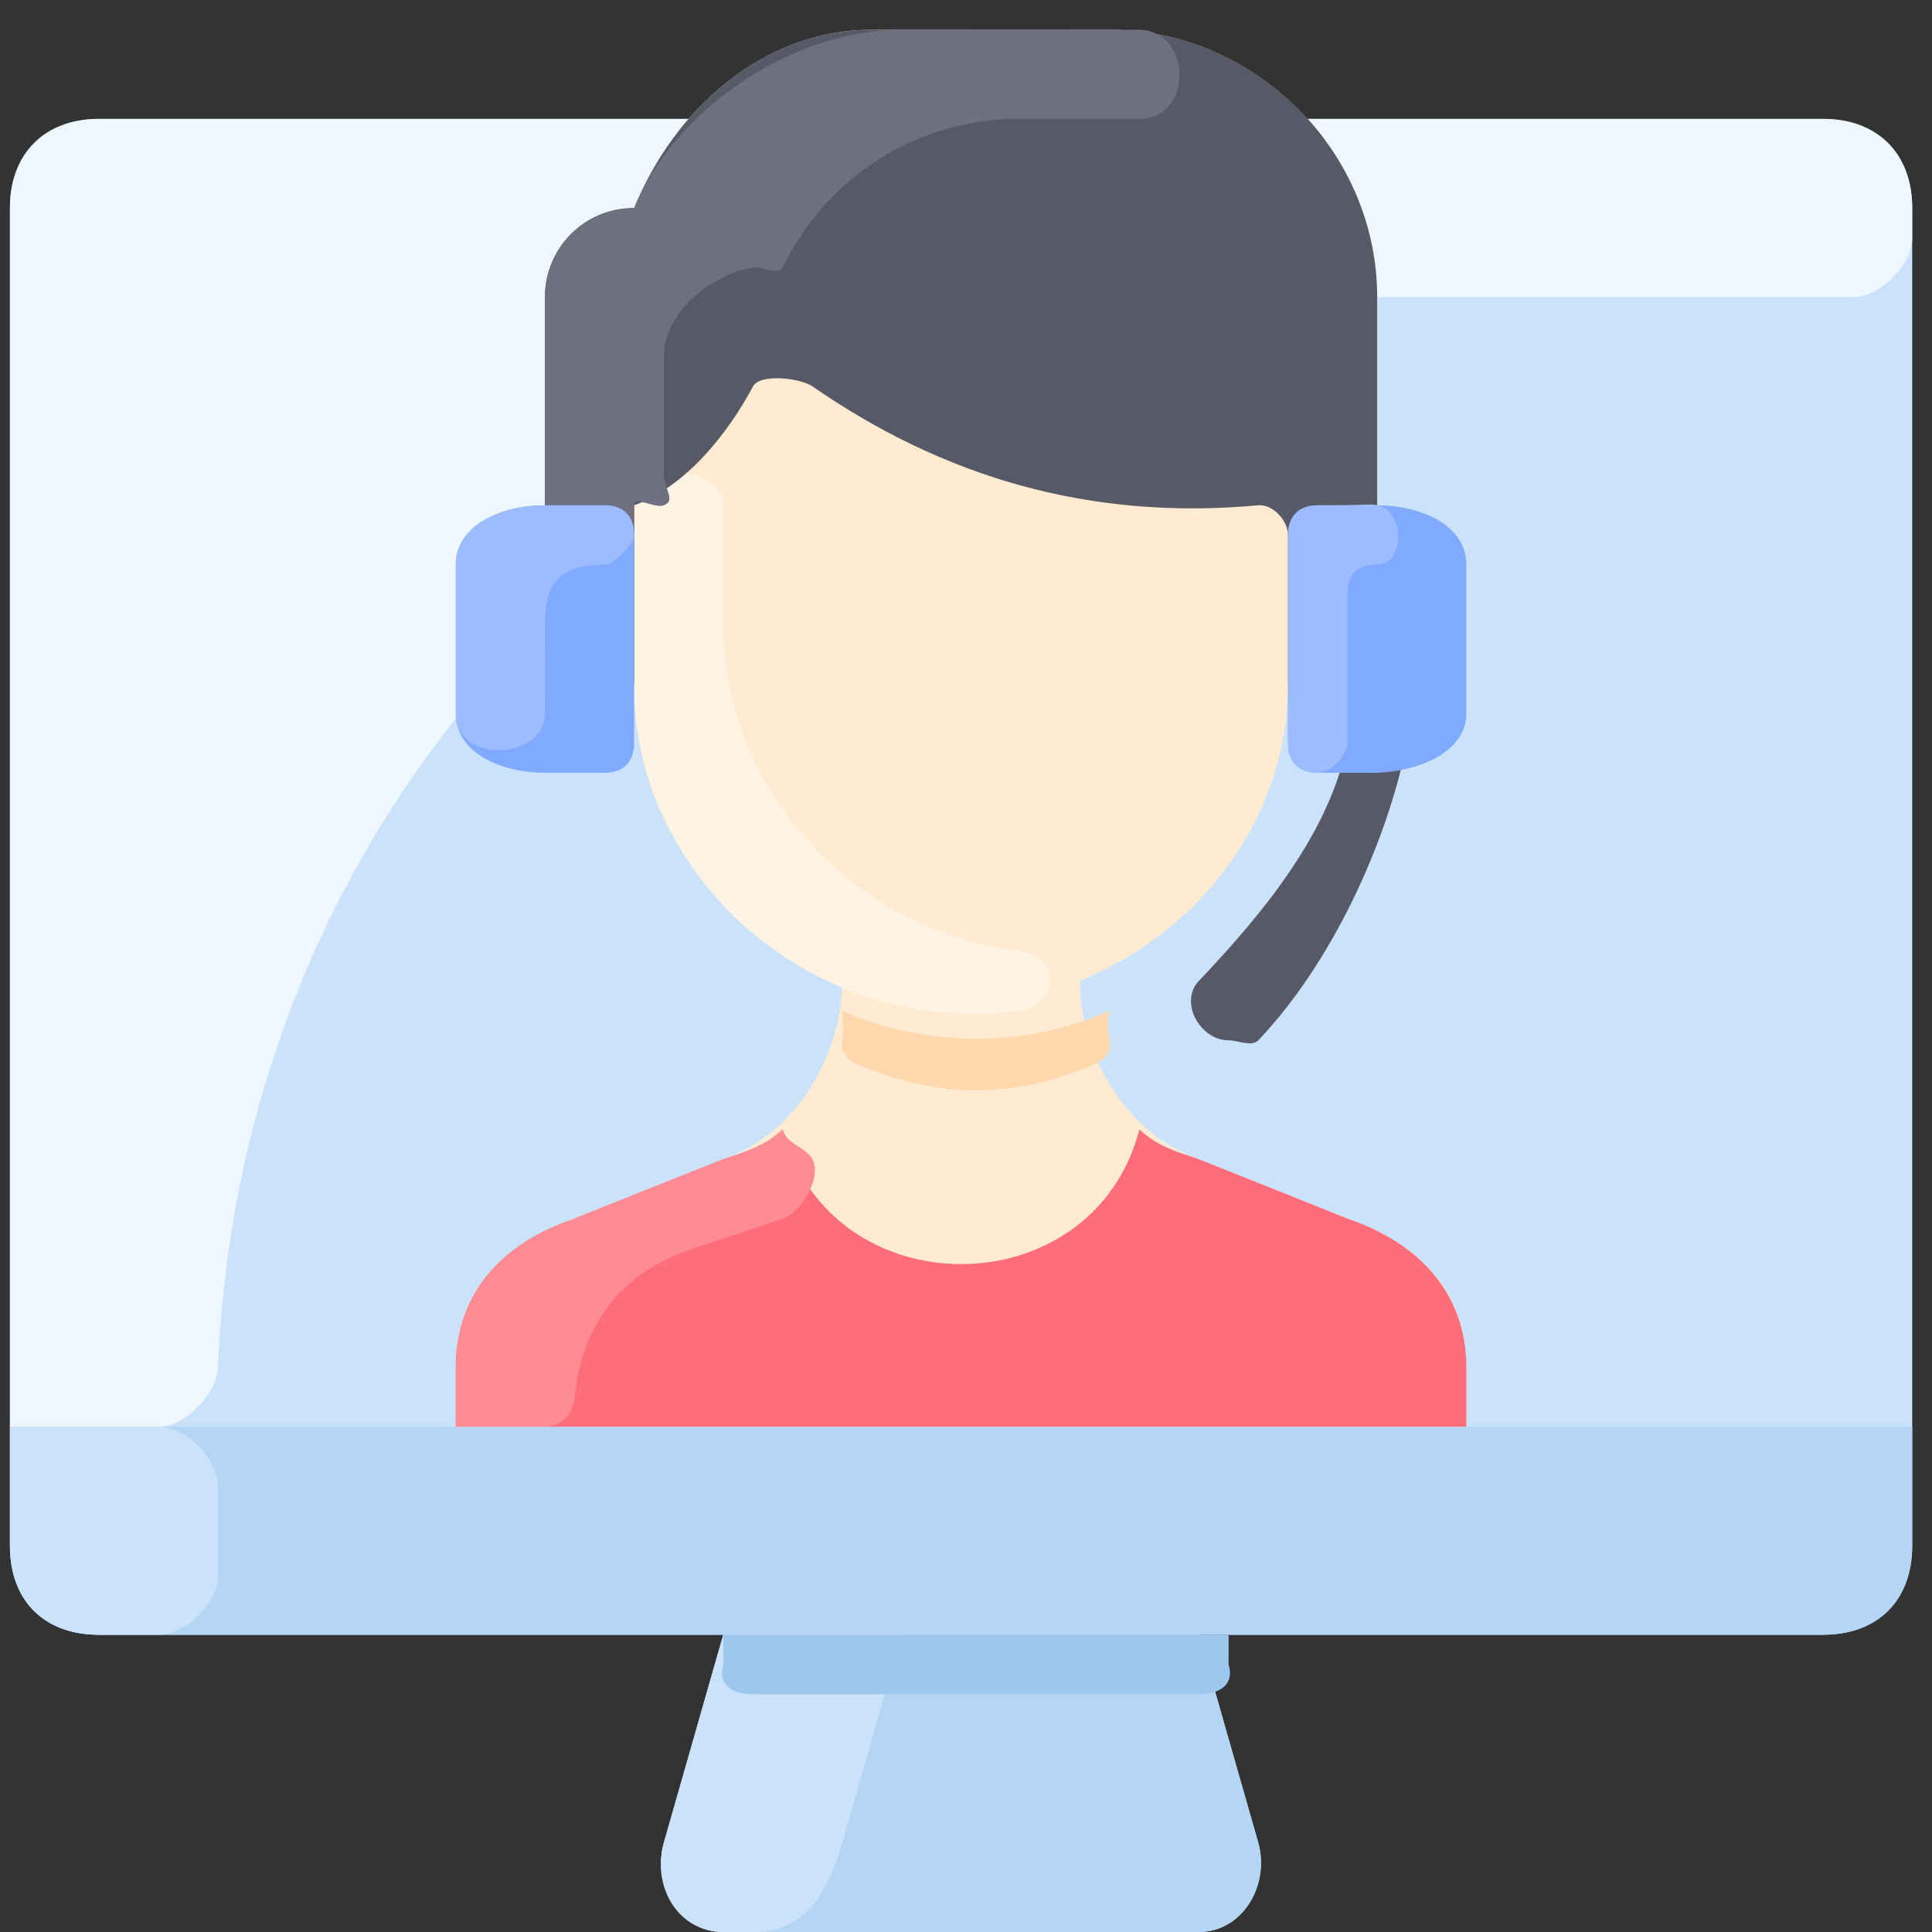 <svg width="65" height="65" viewBox="0 0 65 65" fill="none" xmlns="http://www.w3.org/2000/svg">
<rect x="0" y="0" width="65" height="65" fill="#333333" stroke="none"/>
<g id="Application" clip-path="url(#clip0_2347_655)">
<g id="Vector">
<path d="M61.334 4H3.334C1.506 4 0.334 5.159 0.334 7V52C0.334 53.841 1.506 55 3.334 55H24.334L22.334 62C21.938 63.419 22.872 65 24.334 65H40.334C41.796 65 42.73 63.419 42.334 62L40.334 55H61.334C63.162 55 64.334 53.841 64.334 52V7C64.334 5.159 63.162 4 61.334 4Z" fill="#CBE3FA"/>
</g>
<g id="Vector_2">
<path d="M61.334 4C63.162 4 64.334 5.172 64.334 7V8C64.334 8.914 63.248 10 62.334 10H45.334C24.615 10 8.171 25.486 7.334 46C7.298 46.89 6.225 48 5.334 48H0.334V7C0.334 5.172 1.506 4 3.334 4H61.334Z" fill="#EEF7FF"/>
</g>
<g id="Vector_3">
<path d="M0.334 48V52C0.334 53.877 1.506 55 3.334 55H24.334L22.334 62C21.938 63.446 22.872 65 24.334 65H40.334C41.796 65 42.73 63.446 42.334 62L40.334 55H61.334C63.162 55 64.334 53.877 64.334 52V48H0.334Z" fill="#B5D5F5"/>
</g>
<g id="Vector_4">
<path d="M25.335 65H24.335C22.802 65 21.92 63.459 22.335 62L24.335 55H30.335L28.335 62C27.762 64.013 26.87 65 25.335 65Z" fill="#CBE3FA"/>
</g>
<g id="Vector_5">
<path d="M7.334 50V53C7.334 53.928 6.262 55 5.334 55H3.334C1.478 55 0.334 53.856 0.334 52V48H5.334C6.262 48 7.334 49.072 7.334 50Z" fill="#CBE3FA"/>
</g>
<g id="Vector_6">
<path d="M40.334 57H25.334C24.586 57 24.131 56.638 24.334 56V55H41.334V56C41.536 56.638 41.081 57 40.334 57Z" fill="#9EC7F0"/>
</g>
<g id="Vector_7">
<path d="M45.334 41C45.352 41 40.352 39.006 40.334 39C37.891 38.159 36.334 35.485 36.334 33C40.33 31.367 43.334 27.569 43.334 23C45.08 23 46.334 21.437 46.334 20V10C46.338 5.142 42.245 1.004 37.334 1H29.334C25.698 0.999 22.687 3.661 21.334 7C19.667 6.999 18.334 8.351 18.334 10V20C18.333 21.499 19.803 22.999 21.334 23C21.334 27.966 24.457 31.399 28.334 33C28.324 35.502 26.78 38.158 24.334 39C24.318 39.005 19.294 41 19.334 41C16.921 41.833 15.334 43.456 15.334 46V48H49.334V46C49.334 43.456 47.747 41.833 45.334 41Z" fill="#FFEBD2"/>
</g>
<g id="Vector_8">
<path d="M34.334 32C35.653 32.157 35.65 33.826 34.334 34C27.319 34.926 21.334 29.529 21.334 23V17C21.334 16.658 21.994 16.118 22.334 16C22.079 16.122 22.603 15.905 22.334 16C23.091 15.639 24.334 16.199 24.334 17V21C24.334 26.485 28.611 31.319 34.334 32Z" fill="#FFF3E4"/>
</g>
<g id="Vector_9">
<path d="M36.335 36C34.024 36.88 31.822 36.948 29.335 36C28.791 35.793 28.222 35.623 28.335 35C28.413 34.567 28.332 34.452 28.335 34C31.085 35.261 34.565 35.256 37.335 34C37.345 34.118 37.203 34.284 37.335 35C37.449 35.622 36.878 35.793 36.335 36Z" fill="#FFD9AD"/>
</g>
<g id="Vector_10">
<path d="M46.334 10V20C46.334 21.433 45.104 23 43.334 23V18C43.334 17.518 42.82 16.955 42.334 17C36.595 17.53 31.681 16.006 27.334 13C26.923 12.716 25.568 12.562 25.334 13C24.461 14.639 23.047 16.376 21.334 17C21.005 17.12 21.334 16.654 21.334 17V23C19.787 22.999 18.333 21.499 18.334 20V10C18.334 8.351 19.65 6.999 21.334 7C22.701 3.661 25.662 0.999 29.334 1H37.334C42.294 1.004 46.338 5.141 46.334 10Z" fill="#585966"/>
</g>
<g id="Vector_11">
<path d="M38.334 1C40.137 1.059 40.138 3.989 38.334 4C37.312 4.006 35.808 4.012 34.334 4C30.855 3.972 27.815 5.95 26.334 9C26.191 9.294 25.659 8.945 25.334 9C23.899 9.241 22.334 10.525 22.334 12V16C22.334 16.41 22.756 16.844 22.334 17C22.005 17.119 21.334 16.654 21.334 17V23C19.789 22.999 18.333 21.499 18.334 20V10C18.334 8.351 19.652 6.999 21.334 7C22.7 3.661 26.665 0.999 30.334 1C30.334 1 38.236 0.997 38.334 1Z" fill="#6E6F80"/>
</g>
<g id="Vector_12">
<path d="M49.334 46V48H15.334V46C15.334 43.524 16.921 41.811 19.334 41C19.3 41 24.314 39.007 24.334 39C25.163 38.722 25.727 38.56 26.334 38C27.912 44.036 36.755 44.043 38.334 38C38.941 38.558 39.505 38.722 40.334 39C40.348 39.005 45.348 41 45.334 41C47.747 41.811 49.334 43.524 49.334 46Z" fill="#FF6D7A"/>
</g>
<g id="Vector_13">
<path d="M27.334 39C27.656 39.58 26.988 40.786 26.334 41C26.319 41.005 23.349 42 23.334 42C20.103 43.062 19.48 45.575 19.334 47C19.278 47.547 18.913 48 18.334 48H15.334V46C15.334 43.524 16.867 41.811 19.334 41C19.3 41 24.314 39.007 24.334 39C25.182 38.722 25.713 38.56 26.334 38C26.471 38.514 27.098 38.574 27.334 39Z" fill="#FF8C95"/>
</g>
<g id="Vector_14">
<path d="M41.335 35C40.372 35 39.658 33.712 40.335 33C42.474 30.751 44.717 28.048 45.335 25C45.457 24.396 45.738 23.876 46.335 24C46.932 24.124 47.457 24.396 47.335 25C46.633 28.462 44.763 32.446 42.335 35C42.119 35.228 41.624 35 41.335 35Z" fill="#585966"/>
</g>
<g id="Vector_15">
<path d="M49.334 19V24C49.334 25.305 47.734 25.946 46.334 26C46.232 26.004 46.715 26 44.334 26C43.671 26 43.334 25.612 43.334 25V18C43.334 17.388 43.671 17 44.334 17H46.334C47.789 17 49.334 17.657 49.334 19Z" fill="#80AAFF"/>
</g>
<g id="Vector_16">
<path d="M46.334 19C45.52 19 45.334 19.449 45.334 20V25C45.334 25.412 44.772 26 44.334 26C43.687 26 43.334 25.61 43.334 25V18C43.334 17.39 43.687 17 44.334 17C46.486 17 45.999 16.941 46.334 17C47.267 17.164 47.284 19 46.334 19Z" fill="#9CBCFF"/>
</g>
<g id="Vector_17">
<path d="M21.334 18V25C21.334 25.612 20.997 26 20.334 26H18.334C16.879 26 15.334 25.343 15.334 24V19C15.334 17.657 16.879 17 18.334 17H20.334C20.997 17 21.334 17.388 21.334 18Z" fill="#80AAFF"/>
</g>
<g id="Vector_18">
<path d="M21.334 18C21.334 18.301 20.665 19 20.334 19C18.723 19 18.322 19.74 18.334 21C18.334 21.008 18.341 22.767 18.334 24C18.325 25.58 15.334 25.738 15.334 24V19C15.334 17.68 16.879 17 18.334 17H20.334C20.997 17 21.334 17.399 21.334 18Z" fill="#9CBCFF"/>
</g>
</g>
<defs>
<clipPath id="clip0_2347_655">
<rect width="64" height="64.001" fill="white" transform="translate(0.334 0.999)"/>
</clipPath>
</defs>
</svg>

